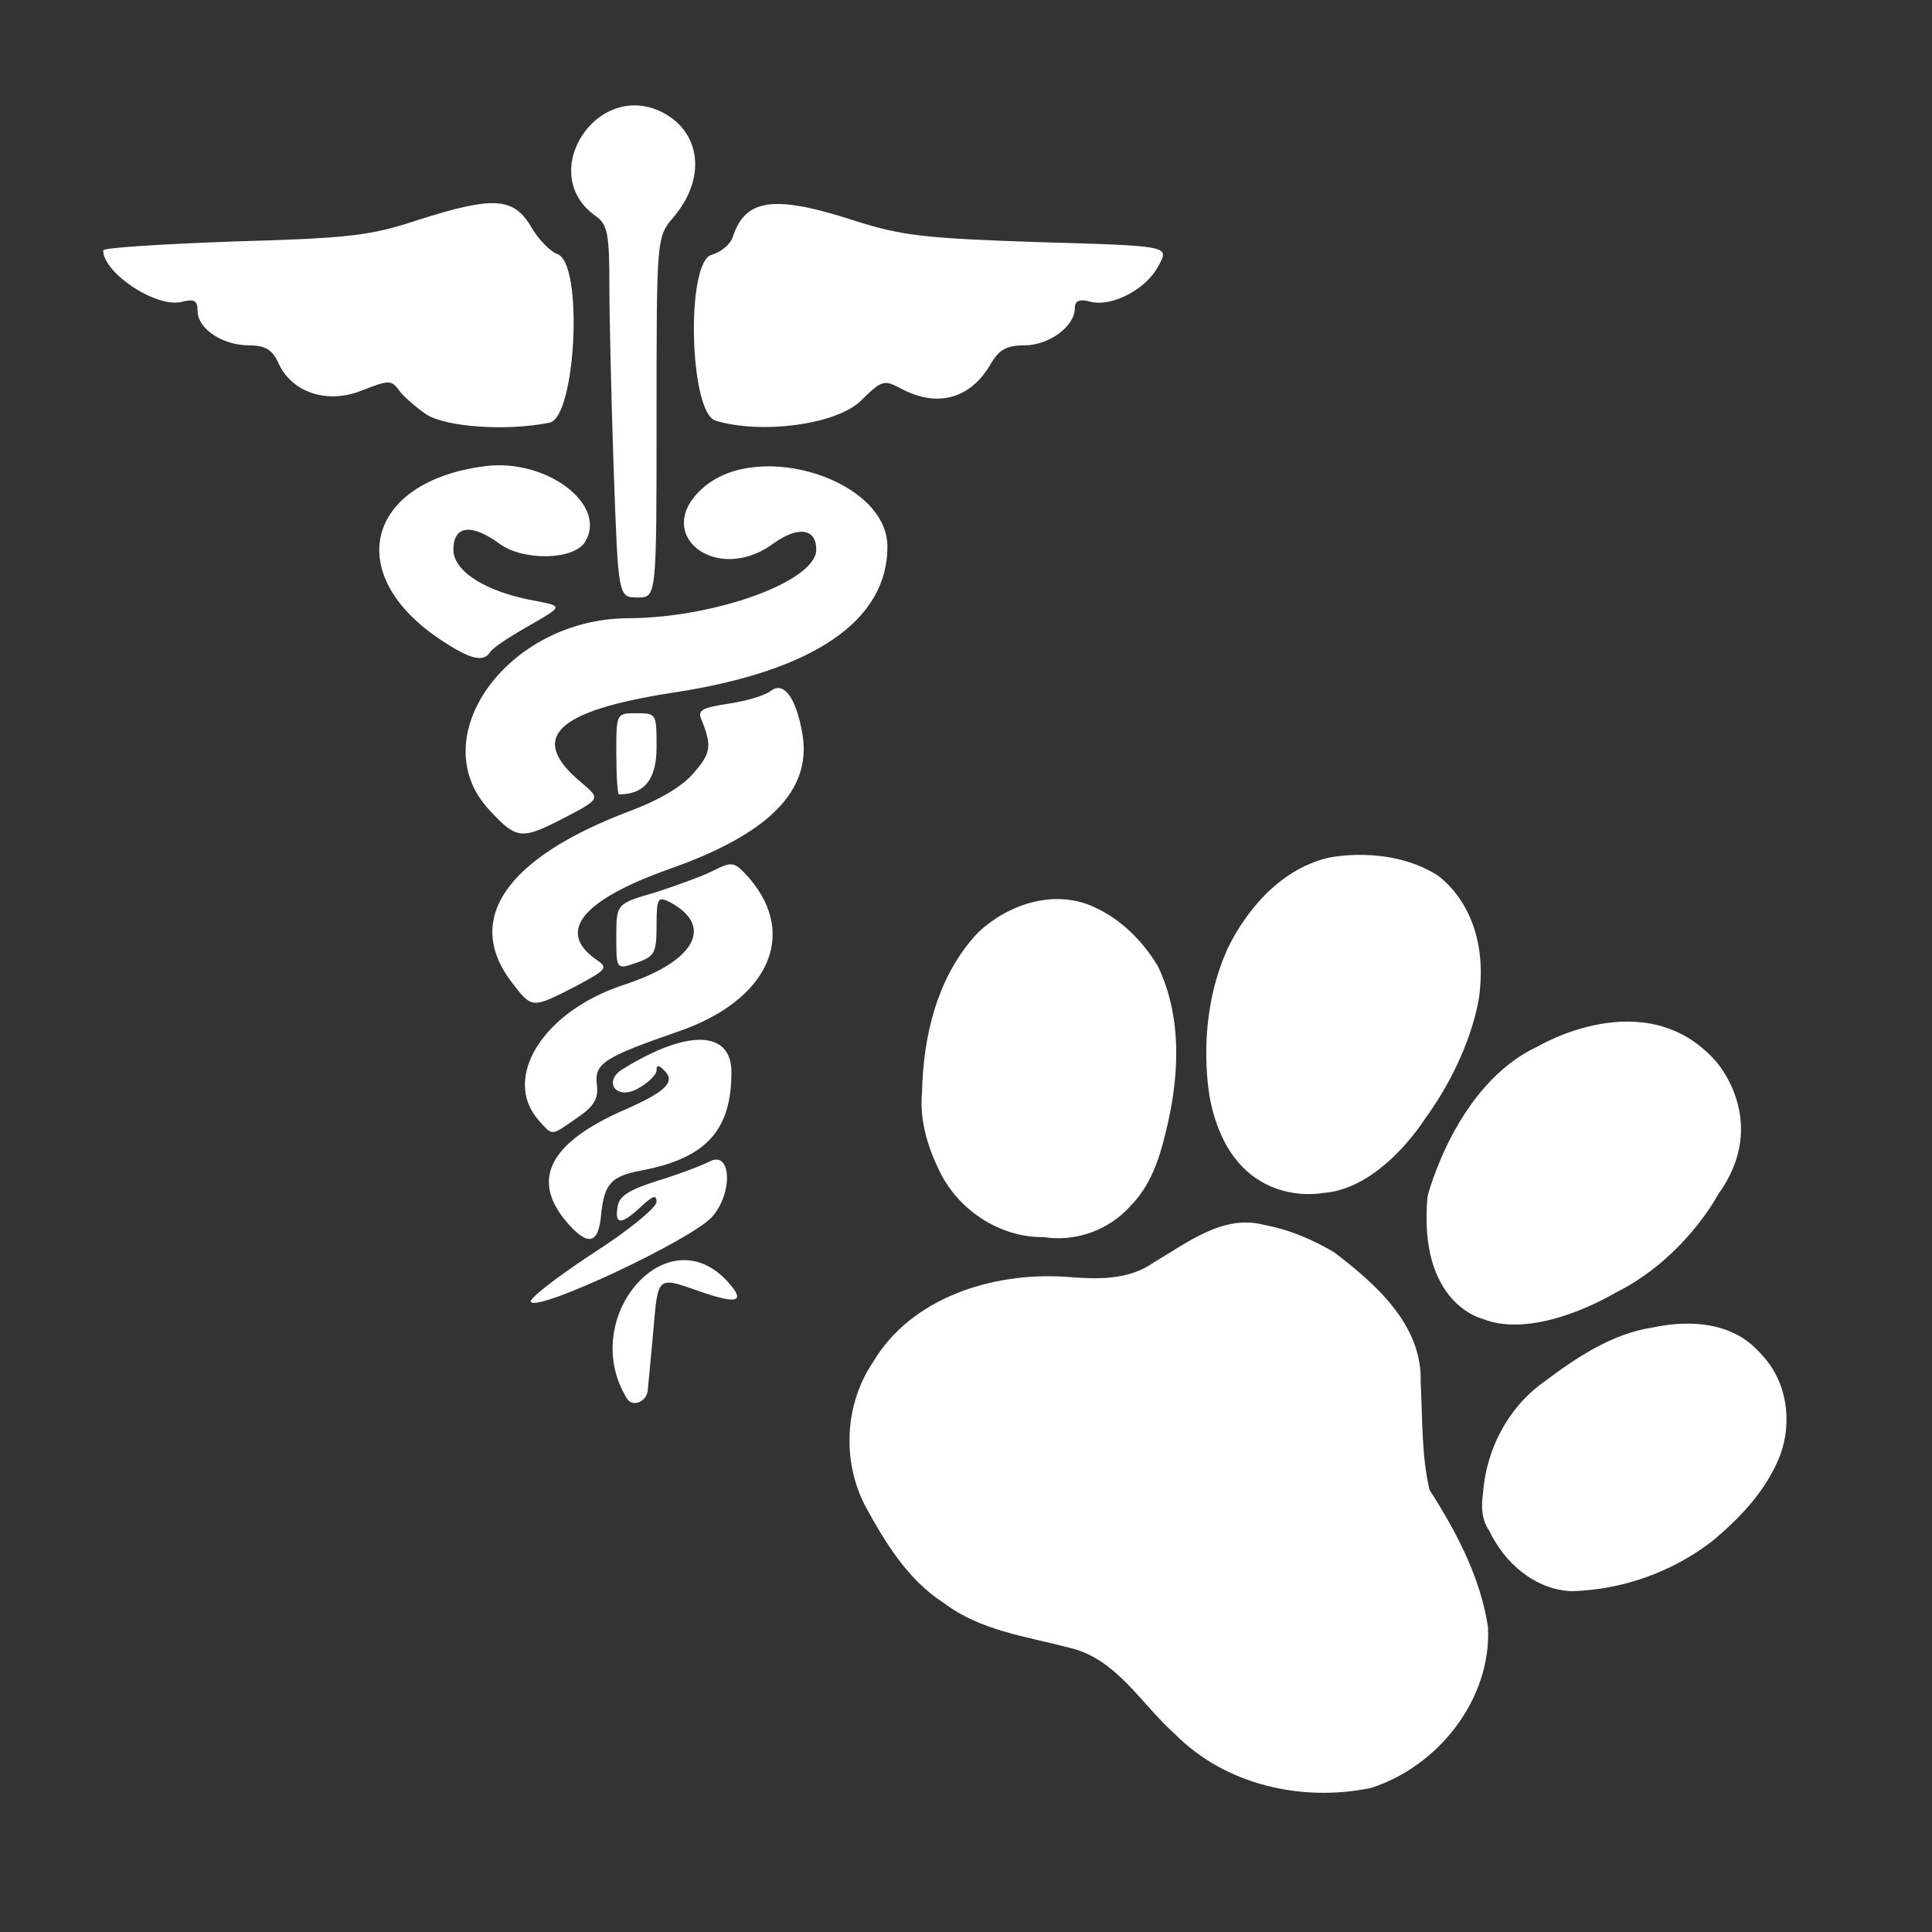 <?xml version="1.0" encoding="UTF-8"?>
<svg xmlns="http://www.w3.org/2000/svg" xmlns:xlink="http://www.w3.org/1999/xlink" width="12" height="12" viewBox="0 0 12 12" version="1.1">
<rect x="0" y="0" width="12" height="12" fill="#333333" stroke="none"/>
<g id="surface1">
<path style=" stroke:none;fill-rule:evenodd;fill:rgb(100%,100%,100%);fill-opacity:1;" d="M 8.285 7.777 C 8.543 7.973 8.836 8.23 8.824 8.586 C 8.836 8.809 8.828 9.035 8.879 9.254 C 9.047 9.516 9.195 9.797 9.242 10.105 C 9.266 10.555 8.93 10.973 8.516 11.105 C 8.086 11.195 7.609 11.086 7.297 10.77 C 7.086 10.582 6.934 10.301 6.641 10.234 C 6.375 10.164 6.09 10.129 5.863 9.957 C 5.637 9.812 5.496 9.578 5.371 9.348 C 5.23 9.07 5.246 8.723 5.422 8.461 C 5.66 8.059 6.164 7.902 6.613 7.93 C 6.805 7.945 7.004 7.957 7.168 7.84 C 7.375 7.719 7.598 7.539 7.855 7.609 C 8.008 7.637 8.152 7.699 8.285 7.777 Z M 8.285 7.777 "/>
<path style=" stroke:none;fill-rule:evenodd;fill:rgb(100%,100%,100%);fill-opacity:1;" d="M 6.078 5.789 C 6.262 5.617 6.543 5.523 6.785 5.629 C 6.957 5.703 7.098 5.844 7.191 6 C 7.348 6.324 7.324 6.703 7.238 7.043 C 7.199 7.207 7.141 7.371 7.02 7.492 C 6.887 7.641 6.68 7.715 6.484 7.684 C 6.203 7.688 5.941 7.508 5.828 7.258 C 5.758 7.113 5.711 6.949 5.727 6.785 C 5.734 6.43 5.824 6.055 6.078 5.789 Z M 6.078 5.789 "/>
<path style=" stroke:none;fill-rule:evenodd;fill:rgb(100%,100%,100%);fill-opacity:1;" d="M 8.918 5.43 C 8.918 5.43 9.258 5.637 9.188 6.184 C 9.188 6.184 9.148 6.543 8.848 6.953 C 8.848 6.953 8.578 7.387 8.215 7.41 C 8.215 7.41 7.668 7.52 7.52 6.848 C 7.52 6.848 7.414 6.375 7.617 5.91 C 7.617 5.91 7.816 5.43 8.25 5.328 C 8.25 5.328 8.613 5.246 8.918 5.43 Z M 8.918 5.43 "/>
<path style=" stroke:none;fill-rule:evenodd;fill:rgb(100%,100%,100%);fill-opacity:1;" d="M 10.656 6.59 C 10.656 6.59 11 6.965 10.672 7.418 C 10.672 7.418 10.465 7.816 10.031 8.031 C 10.031 8.031 9.543 8.328 9.207 8.191 C 9.207 8.191 8.805 8.098 8.867 7.43 C 8.867 7.43 9.043 6.734 9.551 6.5 C 9.551 6.5 10.219 6.098 10.656 6.59 Z M 10.656 6.59 "/>
<path style=" stroke:none;fill-rule:evenodd;fill:rgb(100%,100%,100%);fill-opacity:1;" d="M 10.953 8.426 C 11.113 8.605 11.137 8.875 11.035 9.09 C 10.945 9.285 10.793 9.441 10.633 9.574 C 10.383 9.766 10.074 9.875 9.762 9.883 C 9.535 9.875 9.344 9.707 9.25 9.508 C 9.203 9.441 9.199 9.359 9.211 9.277 C 9.23 9.008 9.363 8.746 9.586 8.586 C 9.789 8.434 10.008 8.285 10.262 8.246 C 10.461 8.203 10.688 8.207 10.855 8.332 C 10.891 8.359 10.922 8.391 10.953 8.426 Z M 10.953 8.426 "/>
<path style=" stroke:none;fill-rule:nonzero;fill:rgb(100%,100%,100%);fill-opacity:1;" d="M 3.895 8.688 C 3.586 8.191 4.141 7.543 4.52 7.961 C 4.637 8.09 4.582 8.105 4.32 8.012 C 4.086 7.93 4.086 7.93 4.059 8.254 C 4.043 8.43 4.027 8.602 4.023 8.637 C 4.016 8.707 3.93 8.742 3.895 8.688 Z M 3.297 8.086 C 3.285 8.066 3.457 7.934 3.676 7.789 C 3.898 7.648 4.078 7.5 4.078 7.465 C 4.078 7.418 4.055 7.426 3.98 7.496 C 3.859 7.609 3.816 7.609 3.836 7.496 C 3.844 7.43 3.906 7.391 4.078 7.336 C 4.207 7.297 4.352 7.242 4.406 7.215 C 4.543 7.141 4.555 7.41 4.422 7.559 C 4.297 7.699 3.336 8.152 3.297 8.086 Z M 3.516 7.586 C 3.297 7.324 3.414 7.098 3.875 6.895 C 4.137 6.781 4.199 6.719 4.125 6.648 C 4.09 6.613 4.078 6.613 4.078 6.648 C 4.078 6.676 4.023 6.73 3.953 6.766 C 3.824 6.832 3.746 6.715 3.867 6.641 C 4.27 6.391 4.543 6.398 4.543 6.66 C 4.543 7.023 4.383 7.195 3.984 7.27 C 3.797 7.305 3.754 7.352 3.734 7.539 C 3.719 7.73 3.652 7.746 3.516 7.586 Z M 3.348 6.961 C 3.113 6.699 3.371 6.281 3.875 6.117 C 4.316 5.973 4.438 5.754 4.164 5.605 C 4.086 5.566 4.078 5.574 4.078 5.75 C 4.078 5.918 4.066 5.941 3.953 5.98 C 3.828 6.023 3.828 6.023 3.828 5.82 C 3.828 5.613 3.828 5.613 4.07 5.543 C 4.203 5.5 4.367 5.441 4.434 5.406 C 4.551 5.348 4.562 5.352 4.656 5.457 C 4.957 5.809 4.77 6.215 4.215 6.406 C 3.754 6.566 3.691 6.605 3.707 6.734 C 3.719 6.824 3.691 6.871 3.582 6.945 C 3.418 7.059 3.434 7.055 3.348 6.961 Z M 3.176 6.098 C 2.883 5.711 3.141 5.332 3.898 5.043 C 4.098 4.969 4.242 4.883 4.312 4.797 C 4.418 4.676 4.422 4.629 4.355 4.465 C 4.332 4.41 4.367 4.395 4.523 4.371 C 4.633 4.355 4.75 4.32 4.785 4.293 C 4.867 4.227 4.945 4.332 4.984 4.559 C 5.043 4.91 4.777 5.18 4.156 5.398 C 3.617 5.59 3.457 5.785 3.699 5.957 C 3.781 6.012 3.773 6.02 3.57 6.129 C 3.301 6.266 3.305 6.266 3.176 6.098 Z M 3.043 5.035 C 2.617 4.586 3.152 3.84 3.906 3.84 C 4.449 3.836 5.07 3.609 5.07 3.414 C 5.07 3.281 4.957 3.266 4.805 3.375 C 4.445 3.641 4.035 3.309 4.375 3.023 C 4.723 2.73 5.512 2.984 5.512 3.395 C 5.512 3.855 5.055 4.168 4.188 4.301 C 3.449 4.414 3.277 4.582 3.609 4.859 C 3.73 4.961 3.73 4.961 3.516 5.074 C 3.238 5.219 3.211 5.215 3.043 5.035 Z M 3.828 4.68 C 3.828 4.43 3.828 4.43 3.953 4.43 C 4.078 4.43 4.078 4.434 4.078 4.641 C 4.078 4.84 4.004 4.934 3.844 4.934 C 3.836 4.934 3.828 4.82 3.828 4.68 Z M 2.73 3.969 C 2.125 3.562 2.277 2.988 3.016 2.895 C 3.398 2.848 3.777 3.137 3.633 3.367 C 3.562 3.48 3.25 3.484 3.105 3.379 C 2.93 3.25 2.816 3.262 2.816 3.414 C 2.816 3.551 3.023 3.68 3.336 3.734 C 3.496 3.766 3.496 3.766 3.285 3.887 C 3.168 3.953 3.062 4.023 3.047 4.047 C 3.004 4.117 2.922 4.098 2.73 3.969 Z M 3.812 2.922 C 3.797 2.488 3.785 1.969 3.785 1.77 C 3.785 1.453 3.773 1.395 3.703 1.344 C 3.324 1.082 3.707 0.488 4.117 0.699 C 4.355 0.824 4.387 1.109 4.184 1.348 C 4.078 1.473 4.078 1.473 4.078 2.594 C 4.078 3.711 4.078 3.711 3.961 3.711 C 3.84 3.711 3.84 3.711 3.812 2.922 Z M 2.648 2.574 C 2.586 2.531 2.508 2.465 2.48 2.426 C 2.43 2.359 2.418 2.359 2.246 2.426 C 2.031 2.512 1.809 2.438 1.727 2.25 C 1.691 2.172 1.645 2.145 1.547 2.145 C 1.383 2.145 1.227 2.043 1.227 1.93 C 1.227 1.867 1.207 1.855 1.129 1.875 C 0.969 1.914 0.641 1.695 0.641 1.555 C 0.641 1.539 1.004 1.516 1.449 1.5 C 2.16 1.48 2.301 1.465 2.594 1.367 C 3.059 1.219 3.188 1.223 3.297 1.406 C 3.344 1.488 3.418 1.562 3.461 1.578 C 3.625 1.629 3.578 2.59 3.414 2.625 C 3.145 2.68 2.77 2.652 2.648 2.574 Z M 4.445 2.613 C 4.281 2.566 4.258 1.621 4.422 1.582 C 4.477 1.566 4.535 1.52 4.551 1.473 C 4.629 1.234 4.805 1.207 5.309 1.371 C 5.605 1.465 5.742 1.48 6.453 1.504 C 7.262 1.527 7.262 1.527 7.199 1.645 C 7.125 1.793 6.914 1.906 6.777 1.875 C 6.707 1.855 6.676 1.867 6.676 1.914 C 6.676 2.027 6.516 2.145 6.363 2.145 C 6.25 2.145 6.203 2.172 6.148 2.27 C 6.023 2.477 5.824 2.531 5.605 2.418 C 5.488 2.355 5.48 2.359 5.344 2.492 C 5.191 2.637 4.73 2.699 4.445 2.613 Z M 4.445 2.613 "/>
</g>
</svg>
